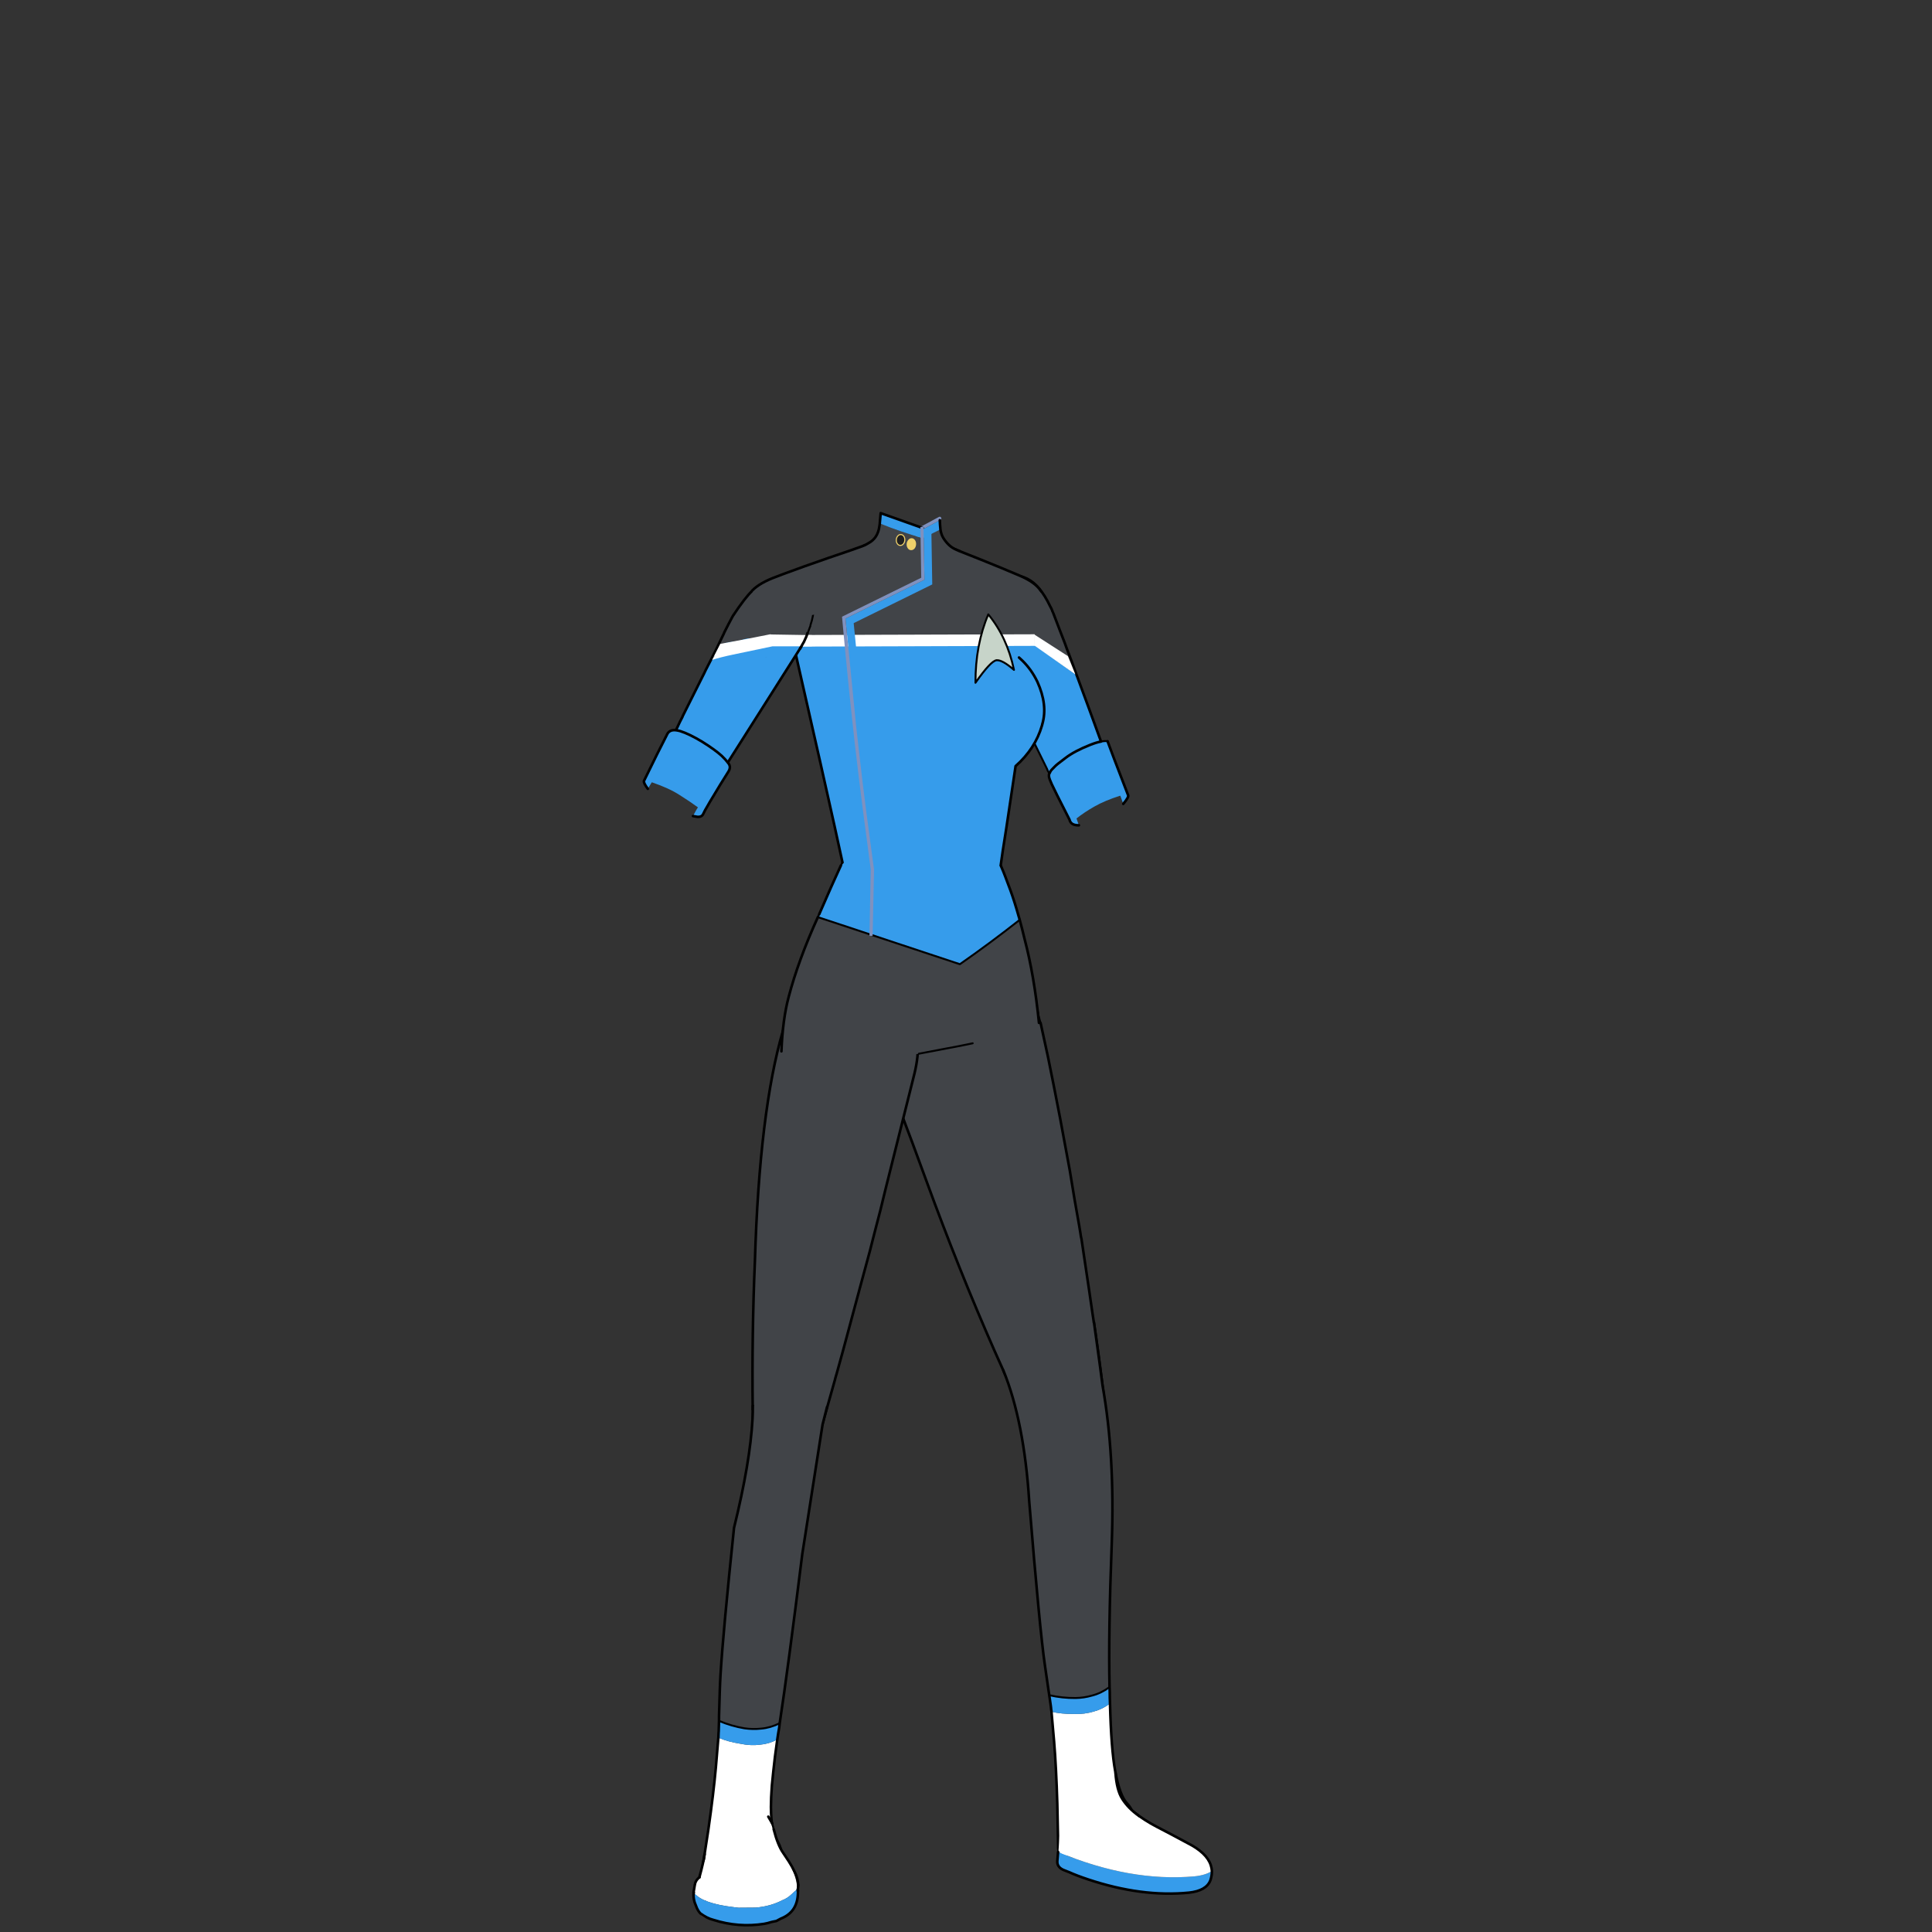 <svg xmlns="http://www.w3.org/2000/svg" xmlns:xlink="http://www.w3.org/1999/xlink" preserveAspectRatio="none" viewBox="0 0 1500 1500" fill="#7f91bf"><rect x="0" y="0" width="1500" height="1500" fill="#333333" stroke="none"/><defs><path fill="#414448" d="M727.45 748.6q-25.75 7.3-37.25 29.4-11.5 22.2-8.95 36.35 2.65 14.3 7.85 24.2 5.2 9.8 30.25 78.55 25.05 68.65 52.75 131.55 27.75 62.7 30.9 64.9 3 2.05 8.6 5.6 9.95 6.5 22.15 4.35 12.1-1.95 19.25-11.3 7.15-9.15 5.1-20.2-.05-.5-2.1-16.35-2.05-15.95-3.6-27.55-1.6-11.65-4.1-27.75-1.25-8.95-2.6-17.9l-6.05-40.55q-.55-2.1-.8-4.4-.6-3.35-.9-5.45-2-11.25-3.6-20.45-1.55-9.3-3.75-22.75-2.4-13.4-7.5-40.5-5.2-27.05-9.45-47.75-4.45-20.8-5.6-25.75-.1-.45-.2-.7l-2.2-8.05q-7.5-21.9-29.4-33-23.15-11.85-48.8-4.5Z" id="style_02_color_b_svg__d"></path><path fill="#FFF" d="M884.15 1409.8q-8.3-5.95-12.9-13.25-4.25-6.75-5.2-20.1-8.85 5.7-14.85 14.05-6.05 8.35-7.75 16.95-1.75 8.45-.65 16 1.2 9.15 16.85 2.15 15.7-7 24.5-15.8Z" id="style_02_color_b_svg__l"></path><path id="style_02_color_b_svg__n" fill="#414448" d="M705.45 785.05q-11.5-19.5-33.15-24.55-21.6-5.1-40.45 6.6-7.3 4.5-12.45 10.55-3.3 3.85-5.6 8.45-3.6 6.9-5.9 14.1-18.3 62.45-21.8 179.25-2.4 55.8-1.7 114.85l-.1 8q.1 1.1.3 2.15.5 5.85 3.9 11.15 5.95 9.6 16.95 12.15 11 2.6 20.45-3.4 9.55-5.8 12.1-16.75.15-.7 10.2-36.15.35-1.6 1.4-5 1.1-3.35 17.8-65.7 5.1-18.8 7.9-29.2 2.75-10.5 4.45-17.4 1.7-6.8 3.75-14.4 1.95-7.75 3.8-15.6 22.1-88.05 22.75-90.9.35-1.7.7-3.15 5.7-26.65-5.3-45.05Z"></path><path id="style_02_color_b_svg__B" fill="#414448" d="M758.85 778.85q-3.9-8.55-23.55-10.25-15.25-1.35-26.6 8.85-5.55 7.85-3.4 28.65 1.25 14.05 8.1 12 13.85-2.65 21.55-4.1 6.2-1.1 15.75-3.05l4.5-.95 1.1-2.8q7.5-16.8 2.55-28.35Z"></path><path id="style_02_color_b_svg__D" fill="#369CEB" d="M778.65 454.85q-.8-.65-1.55-1.25-50.5-30-110.65-17.05-61.25 13.05-53.25 51 30.6 134.6 34.75 153.85 4.5 21 6.15 28.2 59.1 23.1 122.85 2.15 1.25-9.45 4.35-28.8 2.95-19.5 7.2-48.15 15.25-13.5 20.45-31.4.2-.6.35-1.3v-.05q4.25-14.75-3.9-32.75-2.25-4.65-5.2-8.85-2.8-3.9-6.3-7.4-1.3-1.3-2.75-2.55 1.45 1.25 2.75 2.55 2.45-42.1-15.25-58.2Z"></path><path id="style_02_color_b_svg__H" fill="#414448" d="M761.6 434.5q-16.7-6.55-25.15-10.15-3.55 5.55-2.2 19.2 1.3 13.5 14.85 18.8 13.45 5.1 33.8 7 20.55 1.85 25.05-10.75-4.25-6.55-16.45-11.75-12.95-5.55-29.9-12.35Z"></path><path id="style_02_color_b_svg__M" fill="#414448" d="M793.4 459.8q-34.45-21.8-76.6-22.3-47.8 1.1-81.1 14.95-28.4 11.35-23.7 44l192.55-.8q2.05-26.8-11.15-35.85Z"></path><path id="style_02_color_b_svg__O" fill="#FFF" d="m834.9 523.6-5.8-14.2-26.1-16.8v8.5l31.9 22.5Z"></path><path id="style_02_color_b_svg__T" fill="#C7D4C9" d="M773.7 512.6q4.45-.4 13.55 7.5-5.35-25.35-19.95-43.1-10.05 23.7-9.95 53.1 11.85-16.95 16.35-17.5Z"></path><path id="style_02_color_b_svg__Y" fill="#FFF" d="m626.45 493.05-.4 1.15-2 4.4H624l-1.85 3.2h8.15v-8.7l-3.85-.05m-27.75-.45-.6-.1.45-.15q-19.25 3.9-39.3 7.55l-4.3 8.35q-.037.105-.15.25-.638.982-1.9 3.85 1.04-1.91 1.55-2.95.19-.083.5-.35l-2.05 3.3q6.55-2.1 16.35-4.15l30.5-6.4h22.4l1.85-3.2h.05l2-4.4.4-1.15-27.75-.45Z"></path><path id="style_02_color_b_svg__aa" fill="#414448" d="M670.85 423.5q-.55.25-1.45.6-5 1.9-26.15 9.05-20.95 7.25-34.75 12.4l-5.6 2.15q-13.05 4.75-18.85 10.8 1.05 2.85 5.15 11.85 4.25 9.05 22.8 9.2 18.65.2 44.75-10.2 26.05-10.5 26.5-23.7.3-8.85-6.95-16.8l-5.45-5.35Z"></path><path id="style_02_color_b_svg__b" fill="none" d="M757.45 470q.65-3.75 2.6-7.75 5.2-10.45 16.2-14.2 10.9-3.75 21.4 1.35 9.8 4.85 17.6 21.15.6 1 1.15 2.2m.05.15q0 .1.1.25m.4 1.05q.1.25.3.7 0 .05.65 1.5l5.05 13.2q1.85 4.8 3.75 9.65 1.5 4.35 3.2 8.6 1.3 3.55 2.65 7.05 1.05 2.85 3.4 9.4.2.5.35.9 9.45 25.5 18.35 50.05.05.25.15.5m5.1-.25q2.4 6.8 16 42 .55 1.45-3.8 6.65m-34.45 16.6q-5.5.1-6.9-3.25-.25-.4-.3-.95-12.2-23.9-13.9-27.75-1.7-3.9-1.95-4.95-.25-1-.2-2.15 0-.55.35-1.15m40.05-24.8q-3.6.65-8.35 2.55-12.25 4.85-19.15 10.15-7.1 5.25-8.55 6.9-1.6 1.6-2.3 2.35-.85.95-1.25 2-.25.4-.45.85" stroke="#000" stroke-width="2" stroke-linejoin="round" stroke-linecap="round"></path><path id="style_02_color_b_svg__c" fill="none" d="m816.4 472.75.05.15m.1.25.4 1.05m37.85 101.55q3-.6 5.1-.25m-45.15 25.05q-.1-.1-.15-.2-.6-1-1.2-2.1-.25-.7-.5-1.3L760.65 490.8q-2.2-4.95-3.2-9.45-1.45-5.3 0-11.35" stroke="#000" stroke-width="1.5" stroke-linejoin="round" stroke-linecap="round"></path><path id="style_02_color_b_svg__e" fill="none" d="M807.85 794.15q.1.25.2.7 1.15 4.95 5.6 25.75 4.25 20.7 9.45 47.75 5.1 27.1 7.5 40.5 2.2 13.45 3.75 22.75 1.6 9.2 3.6 20.45.3 2.1.9 5.45.25 2.3.8 4.4l6.05 40.55q1.35 8.95 2.6 17.9 2.5 16.1 4.1 27.75 1.55 11.6 3.6 27.55 2.05 15.85 2.1 16.35 2.05 11.05-5.1 20.2-7.15 9.35-19.25 11.3-12.2 2.15-22.15-4.35-5.6-3.55-8.6-5.6-3.15-2.2-30.9-64.9-27.7-62.9-52.75-131.55-25.05-68.75-30.25-78.55-5.2-9.9-7.85-24.2-2.55-14.15 8.95-36.35 11.5-22.1 37.25-29.4 25.65-7.35 48.8 4.5 21.9 11.1 29.4 33" stroke="#000" stroke-width="2" stroke-linejoin="round" stroke-linecap="round"></path><path id="style_02_color_b_svg__f" stroke="#000" stroke-width="1.5" stroke-linejoin="round" stroke-linecap="round" fill="none" d="m805.65 786.1 2.2 8.05"></path><path id="style_02_color_b_svg__h" stroke="#000" stroke-width="2" stroke-linejoin="round" stroke-linecap="round" fill="none" d="M814.65 1316.15q-.25-1.65-.55-3.6-1.15-7.5-2.85-19.7-4-27.35-12.15-127-3.95-62.25-20.1-101.9m70.35-37.3q6.15 44.15 6.65 49 9.7 54.15 7.15 123-2.65 68.85-1.7 111.25 0 1.8.15 3.5 0 4.75.2 9.2.9 35.55 4.05 52.55 3.5 19.1 9.2 25.05 5.65 5.95 5.45 14.4-.05 8.35-10.95 16.1-11 7.65-24.2 9.4-13.196 1.596-18.6 1.35-5.413-.238-5.2-8.35l-.65-32.65q-.85-28.25-2.5-48.35-1.75-20.3-1.95-22.15 0-.45-.05-.95-.3-1.55-.45-3.65-.15-.6-.15-1.15-.3-1.7-1.15-8.05"></path><path id="style_02_color_b_svg__i" stroke="#000" stroke-width="1.5" stroke-linejoin="round" stroke-linecap="round" fill="none" d="M814.65 1316.15q10.1 2.3 20.4 2.2 6.55-.1 12.75-1.9 7-1.75 13.45-6.45"></path><path id="style_02_color_b_svg__k" stroke="#000" stroke-width="2" stroke-linejoin="round" stroke-linecap="round" fill="none" d="M861.6 1391.7q10.75 9.2 18.4 15 8.7 6.7 18 11.55 9.35 4.8 24 12.7 14.9 7.5 18.05 17.2.7 2.15.85 4.45.1 3.4-1.15 7.25-3.15 8.15-16.65 9.6-36.7 3.6-78.35-10.3-8.85-2.95-14.55-5.55l-3.45-1.35q-6.2-2.2-5.85-7.3l.6-7.15"></path><path id="style_02_color_b_svg__m" stroke="#000" stroke-width="2" stroke-linejoin="round" stroke-linecap="round" fill="none" d="M866.05 1376.45q.95 13.35 5.2 20.1 4.6 7.3 12.9 13.25"></path><path id="style_02_color_b_svg__o" stroke="#000" stroke-width="2" stroke-linejoin="round" stroke-linecap="round" fill="none" d="M584.4 1094.3q-.7-59.05 1.7-114.85 3.5-116.8 21.8-179.25 2.3-7.2 5.9-14.1 2.3-4.6 5.6-8.45 5.15-6.05 12.45-10.55 18.85-11.7 40.45-6.6 21.65 5.05 33.15 24.55 11 18.4 5.3 45.05-.35 1.45-.7 3.15-.65 2.85-22.75 90.9-1.85 7.85-3.8 15.6-2.05 7.6-3.75 14.4-1.7 6.9-4.45 17.4-2.8 10.4-7.9 29.2-16.7 62.35-17.8 65.7-1.05 3.4-1.4 5-10.05 35.45-10.2 36.15-2.55 10.95-12.1 16.75"></path><path id="style_02_color_b_svg__p" stroke="#000" stroke-width="1.5" stroke-linejoin="round" stroke-linecap="round" fill="none" d="M625.9 1124.35q-9.45 6-20.45 3.4-11-2.55-16.95-12.15-3.4-5.3-3.9-11.15-.2-1.05-.3-2.15l.1-8"></path><path id="style_02_color_b_svg__r" stroke="#000" stroke-width="2" stroke-linejoin="round" stroke-linecap="round" fill="none" d="m642.1 1092.4-3.45 13.5-15.75 100.6q-11.15 89.5-17.55 131.45-.25 1.75-.4 3.5-.85 4.65-1.45 9-2.05 14.15-3.15 25.3-.6 5.55-1.05 10.4-.75 9.95-.75 16.85.15 19 4.7 26 .05.1.15.25 4.45 6.9 2.9 15.1-.6 3.4-3.05 6.45-3.45 4.2-10.6 7.6-12 5.7-25.3 5.1-13-.6-17.7-2.9m34.85-369.2q0 5-.25 10.3-1.8 33.65-14.35 84.5-8.4 80.2-10.45 113.5-.45 7.75-.6 13-.35 12.2-.6 19.8v3.55m-.5 13.15q-.1.5-.1.9-.15 1.9-1.85 22.1-1.8 20.1-5.8 48.1l-4.95 32.3m13.2-116.55q-.25 6.55-.25 8.2-.1.5-.1 1.1-.15 2.3-.15 3.85"></path><path id="style_02_color_b_svg__s" stroke="#000" stroke-width="1.5" stroke-linejoin="round" stroke-linecap="round" fill="none" d="m546.15 1486 3.5-25.4m8.6-124.55q.25.2.5.25 9.2 3.85 19.2 5.55 6.55.95 12.95.25 7.15-.6 14.3-4.1m-60.15 114.6q-.5 5.35 4.25 7.85.2.05.35.15"></path><path id="style_02_color_b_svg__u" stroke="#000" stroke-width="1.5" stroke-linejoin="round" stroke-linecap="round" fill="none" d="M600.7 1420.25q-.6-2.25-1.15-4.55m20.3 47.8-.1-.4m-.15 4.15q-.1.45-.25.85m-80.85 1.05h-.1l.1-.1"></path><path id="style_02_color_b_svg__v" stroke="#000" stroke-width="2" stroke-linejoin="round" stroke-linecap="round" fill="none" d="M543.1 1457.55q-2.538 1.763-3.4 4.7m72.05-18.1q-1.7-2.7-3.65-5.5-4.25-6-7.4-18.4m-1.15-4.55q-1.5-2.55-3.05-5.25m23.25 52.65q-.4-4.9-2.55-9.3-2.15-4.6-4.75-8.6-.35-.5-.7-1.05m-5.6 45.5q12.85-5 13.35-19.4.1-1.45.1-2.9m-.25.75.5-4.6m-81.35 5.65q-.479 5.544 1.95 10.7m13.45 10.75q-4.96-1.216-10.2-5.1-2.12-2.33-3.25-5.65m65.7 9.8-3.35 1.8-3.5.7q-.05.05-.25.05-2.8.95-5.7 1.45-19.95 3.15-39.45-3.05"></path><path id="style_02_color_b_svg__w" stroke="#000" stroke-width="1.5" stroke-linejoin="bevel" stroke-linecap="round" fill="none" d="m539.7 1462.25-.2.85v.025"></path><path id="style_02_color_b_svg__x" stroke="#000" stroke-width="2" stroke-linejoin="bevel" stroke-linecap="round" fill="none" d="m539.5 1463.125-1 5.925"></path><path id="style_02_color_b_svg__z" stroke="#000" stroke-width="1.5" stroke-linejoin="round" stroke-linecap="round" fill="none" d="M777.1 672.25q-.95-2.05-1.85-3.9-12.1-23.25-31.7-24.3-24.65-1.2-34.95-.65-44.35 1.75-55.8 28.7m-16.75 37.65q-.45.75-.7 1.6-.1.1-.15.25-.1.2-.1.35l-.1.1 110.25 36.55q22.8-15.85 46.4-34.4-.044-.306-.125-.625l-.025-.075"></path><path id="style_02_color_b_svg__A" stroke="#000" stroke-width="2" stroke-linejoin="round" stroke-linecap="round" fill="none" d="M652.8 672.1q-6.05 13.05-16.75 37.65m155.45 3.75q-.15-.6-.35-1.2-.05-.4-.25-.85-3.15-11.25-6.45-20.35-2.4-6.4-4-10.65-.8-2.05-1.4-3.6l-1.95-4.6m29.55 121.9q-3.65-36.6-11.15-65.05-1.938-8.25-3.975-15.525M635 712.05q-15.25 33.65-22.65 61.85-4.7 17.45-5.65 42.35"></path><path id="style_02_color_b_svg__C" stroke="#000" stroke-width="1.5" stroke-linejoin="round" stroke-linecap="round" fill="none" d="m755.2 810-4.5.95q-9.55 1.95-15.75 3.05-7.7 1.45-21.55 4.1"></path><path id="style_02_color_b_svg__E" stroke="#000" stroke-width="2" stroke-linejoin="round" stroke-linecap="round" fill="none" d="M793.9 513.05q3.5 3.5 6.3 7.4 2.95 4.2 5.2 8.85 8.15 18 3.9 32.75m0 .05q-.15.7-.35 1.3-5.2 17.9-20.45 31.4-4.25 28.65-7.2 48.15-3.1 19.35-4.35 28.8M654.1 669.6q-1.65-7.2-6.15-28.2-4.15-19.25-34.75-153.85m180.7 25.5q-1.3-1.3-2.75-2.55"></path><path id="style_02_color_b_svg__F" stroke="#000" stroke-width="1.5" stroke-linejoin="round" stroke-linecap="round" fill="none" d="M809.3 562.1v-.05m-196.1-74.5q-8-37.95 53.25-51Q726.6 423.6 777.1 453.6"></path><path id="style_02_color_b_svg__G" stroke="#000" stroke-width="2" stroke-linejoin="round" stroke-linecap="square" fill="none" d="M543.15 1456.95q3-11 3.85-16.95"></path><path id="style_02_color_b_svg__I" stroke="#000" stroke-width="2" stroke-linejoin="round" stroke-linecap="round" fill="none" d="M736.45 424.35q8.45 3.6 25.15 10.15 16.95 6.8 29.9 12.35 12.2 5.2 16.45 11.75"></path><path id="style_02_color_b_svg__J" stroke="#000" stroke-width="1.5" stroke-linejoin="round" stroke-linecap="round" fill="none" d="M736.15 424.1q.15.1.3.25m71.5 34.25q.25.25.4.75"></path><path id="style_02_color_b_svg__L" stroke="#000" stroke-width="2" stroke-linejoin="round" stroke-linecap="round" fill="none" d="M729.65 403.9q.15 3.75.5 7v.15q.55 3.75 2.05 6.3 1.55 2.65 3.75 4.95 2.2 2.3 4.85 3.7.2.05.25.15 2.5 1.1 4.1 1.85"></path><path id="style_02_color_b_svg__N" stroke="#FFF" stroke-width="9" stroke-linejoin="miter" stroke-linecap="butt" fill="none" d="m610.4 497.55 192.95-.6" stroke-miterlimit="3"></path><path id="style_02_color_b_svg__Q" stroke="#000" stroke-width="2" stroke-linejoin="round" stroke-linecap="round" fill="none" d="M671.4 423.25q.85-.4 1.5-.75l1.2-.7q7.5-3.85 8.7-13.45.15-1.1.25-1.6m0-.35.7-8 32.6 11.55"></path><path id="style_02_color_b_svg__R" stroke="#000" stroke-width="1.5" stroke-linejoin="round" stroke-linecap="round" fill="none" d="M683.05 406.75v-.35"></path><path id="style_02_color_b_svg__U" stroke="#000" stroke-width="1.5" stroke-linejoin="round" stroke-linecap="round" fill="none" d="M767.3 477q14.6 17.75 19.95 43.1-9.1-7.9-13.55-7.5-4.5.55-16.35 17.5-.1-29.4 9.95-53.1Z"></path><path id="style_02_color_b_svg__W" stroke="#000" stroke-width="2" stroke-linejoin="round" stroke-linecap="round" fill="none" d="M623.4 454.45q-1.25-1.65-6.3-6.3-5-4.7-10.7-.7-5.8 4-10.4 5.3-4.6 1.15-9.7 4.25-4.1 2.35-12.65 14.4m-4.65 6.8q-.35.7-3.4 6.4-3 5.7-3.35 6.55m-.25.75q-1.95 4-2.65 5.45-1.2 2.65-3.4 7.1m17.7-33.05-4.65 6.8m-13.05 26.25q-.4.85-.95 1.85-1.5 2.972-3.7 7.325-1.557 3.022-3.45 6.725-.6 1.3-1.35 2.85-.35.65-.7 1.35-3.4 6.8-15.75 31.45-.1.25-.15.5l-2.05 4q-1.05 2.1-2.05 4.35l-1.05 2.1q1.65.2 3.45.7 6.95 2.2 17 8.25 10.05 6.3 15.1 10.9 3.25 3.15 4.75 5.2m.6-.9 56.4-88.95m-97.3 64.8q-4.5-.5-6.45 2.55l-8.2 16.2q-4.25 8.7-10.1 20.55-.6 1.35 2.95 6.2m35.1 21.15q2.05.4 3.4.6 3.5.25 4.6-2.4 1.2-2.65 3.5-6.4.8-1.35 1.65-2.9 3.55-6.05 8.05-13.35 4.6-7.35 6.4-10.25 1.7-2.8.6-5.1-.35-.75-1.2-1.8"></path><path id="style_02_color_b_svg__X" stroke="#000" stroke-width="1.5" stroke-linejoin="round" stroke-linecap="round" fill="none" d="m628.625 487.4.525-1.3m.05-.65q2.75-8.1 2.15-12.6 0-.35-.1-.6-1.5-10.4-7.85-17.8m3.6 37.3q0-.087 1.625-4.35M565.05 592q.25-.5.6-.9m56.4-88.95q.5-.7.85-1.3 1.7-3.4 3-6.4"></path><path id="style_02_color_b_svg__Z" stroke="#000" stroke-width="2" stroke-linejoin="round" stroke-linecap="square" fill="none" d="m626.85 491.85-.4 1.2-.4 1.15-2 4.4H624l-1.825 3.2-.775 1.35"></path><path id="style_02_color_b_svg__ab" stroke="#000" stroke-width="1.5" stroke-linejoin="round" stroke-linecap="round" fill="none" d="M671.8 423.15q-.4.2-.95.35"></path><path id="style_02_color_b_svg__ac" stroke="#000" stroke-width="2" stroke-linejoin="round" stroke-linecap="round" fill="none" d="M670.85 423.5q-.55.25-1.45.6-5 1.9-26.15 9.05-20.95 7.25-34.75 12.4l-5.6 2.15q-13.05 4.75-18.85 10.8"></path><path id="style_02_color_b_svg__ae" stroke="#EFD16A" stroke-width="0.5" stroke-linejoin="round" stroke-linecap="round" fill="none" d="M-3.304-1.972q0 1.05-.58 1.83-.58.781-1.429.826Q-6.16.728-6.74.008q-.58-.72-.58-1.77t.58-1.83q.58-.78 1.428-.824.848-.045 1.428.675.58.72.58 1.77Z"></path><g id="style_02_color_b_svg__a"><path fill="#369CEB" d="M846.45 578.3q-12.25 4.85-19.15 10.15-7.1 5.25-8.55 6.9-1.6 1.6-2.3 2.35-.85.95-1.25 2-.25.4-.45.85-.35.6-.35 1.15-.05 1.15.2 2.15.25 1.05 1.95 4.95 1.7 3.85 13.9 27.75.05.55.3.95 1.4 3.35 6.9 3.25-1.75-5.05-1.85-5.3 5.95-4.75 13.95-9.3 8.05-4.6 20.05-8.4 1.1 3.15 2.3 6.4 4.35-5.2 3.8-6.65-13.6-35.2-16-42-2.1-.35-5.1.25-3.6.65-8.35 2.55m-10.15-53.1q-.15-.4-.35-.9l-34.25-24.65q-.25-.05-.4-.3-1.2-1.2-1.45-2.4-.35-1.3 1.1-2.3.2-.1.25-.2.1-.15.6-.3.1 0 .25-.2.95-.5 1.7-1-.05 0-.05-.1-.25-.15-.35-.5-.5-1.35.4-2.55l.2-.2q0-.05.05-.05.1-2.85.8-2.5l-.25-.25q-.7-.6 0-1.1.75-.6-1.3.5l-.5-.35q3-.9 1.2-1.95-12-11-46.5-13.9-1.45 6.05 0 11.35 1 4.5 3.2 9.45l52.25 106.15q.25.6.5 1.3.6 1.1 1.2 2.1.05.1.15.2.2-.45.45-.85.4-1.05 1.25-2 .7-.75 2.3-2.35 1.45-1.65 8.55-6.9 6.9-5.3 19.15-10.15 4.75-1.9 8.35-2.55-.1-.25-.15-.5-8.9-24.55-18.35-50.05Z"></path><path fill="#414448" d="M816.4 472.75q-.55-1.2-1.15-2.2-7.8-16.3-17.6-21.15-10.5-5.1-21.4-1.35-11 3.75-16.2 14.2-1.95 4-2.6 7.75 34.5 2.9 46.5 13.9 1.8 1.05-1.2 1.95l.5.35q2.05-1.1 1.3-.5-.7.5 0 1.1l.25.25q-.7-.35-.8 2.5-.05 0-.05.05l-.2.2q-.9 1.2-.4 2.55.1.35.35.5 0 .1.05.1.1.05.2.15 1.85 1.45 2.8 2.3.85.95 5.3 3.15l4.35 2.9q.85.5 1.6.95 1.35.85 2.4 1.6 1.45 1.1 1.85 1.45.25.45.7.7.35.15.75.5.25.35.85.6.45.25 1.35.85.95.7 2.65 2.65 1.3 1.25.95.15.1.1.1.25 1.1 3.1 2.35 5.2.8 0 .6-1.45-1.35-3.5-2.65-7.05-1.7-4.25-3.2-8.6-1.9-4.85-3.75-9.65l-5.05-13.2q-.65-1.45-.65-1.5-.2-.45-.3-.7l-.4-1.05q-.1-.15-.1-.25l-.05-.15Z"></path></g><g id="style_02_color_b_svg__g"><path fill="#FFF" d="M861.8 1322.6q-.1.1-.2.15-5.7 4.3-12.15 6-7.35 2.3-15.7 1.95-9.8.1-17.35-1.7.05.5.05.95.2 1.85 1.95 22.15 1.65 20.1 2.5 48.35l.65 32.65q-.213 8.112 5.2 8.35 5.404.246 18.6-1.35 13.2-1.75 24.2-9.4 10.9-7.75 10.95-16.1.2-8.45-5.45-14.4-5.7-5.95-9.2-25.05-3.15-17-4.05-52.55Z"></path><path fill="#369CEB" d="M861.45 1309.9q-.1.1-.2.1-6.45 4.7-13.45 6.45-6.2 1.8-12.75 1.9-10.3.1-20.4-2.2.85 6.35 1.15 8.05 0 .55.15 1.15.15 2.1.45 3.65 7.55 1.8 17.35 1.7 8.35.35 15.7-1.95 6.45-1.7 12.15-6 .1-.05.2-.15-.2-4.45-.2-9.2-.15-1.7-.15-3.5Z"></path><path fill="#414448" d="M779 1063.95q16.15 39.65 20.1 101.9 8.15 99.65 12.15 127 1.7 12.2 2.85 19.7.3 1.95.55 3.6 10.1 2.3 20.4 2.2 6.55-.1 12.75-1.9 7-1.75 13.45-6.45.1 0 .2-.1-.95-42.4 1.7-111.25 2.55-68.85-7.15-123-.5-4.85-6.65-49l-70.35 37.3Z"></path></g><g id="style_02_color_b_svg__j"><path fill="#369CEB" d="M939.75 1459.85q1.25-3.85 1.15-7.25-4.75 3.3-13.6 4.2-50.1 4.4-105.55-18.85-.2-.1-.25-.15l-.6 7.15q-.35 5.1 5.85 7.3l3.45 1.35q5.7 2.6 14.55 5.55 41.65 13.9 78.35 10.3 13.5-1.45 16.65-9.6Z"></path><path fill="#FFF" d="M922 1430.95q-14.65-7.9-24-12.7-9.3-4.85-18-11.55-7.65-5.8-18.4-15-9.8.95-20.85 4.1-10.9 3.05-13.8 7.5-2.65 4.3-3.5 11.8-.75 7.35-1.7 22.85 55.45 23.25 105.55 18.85 8.85-.9 13.6-4.2-.15-2.3-.85-4.45-3.15-9.7-18.05-17.2Z"></path></g><g id="style_02_color_b_svg__q"><path fill="#FFF" d="M558.7 1349.5q-.55-.15-.95-.3-.1.5-.1.9-.15 1.9-1.85 22.1-1.8 20.1-5.8 48.1l-4.95 32.3q-.5 5.35 4.25 7.85.2.05.35.15 4.7 2.3 17.7 2.9 13.3.6 25.3-5.1 7.15-3.4 10.6-7.6 2.45-3.05 3.05-6.45 1.55-8.2-2.9-15.1-.1-.15-.15-.25-4.55-7-4.7-26 0-6.9.75-16.85.45-4.85 1.05-10.4 1.1-11.15 3.15-25.3l-.2.2q-6.2 3.3-12.95 3.9-7.65 1-15.75-.75-9.2-1.45-15.9-4.3Z"></path><path d="M558.75 1336.3q-.25-.05-.5-.25-.25 6.55-.25 8.2-.1.5-.1 1.1-.15 2.3-.15 3.85.4.15.95.3 6.7 2.85 15.9 4.3 8.1 1.75 15.75.75 6.75-.6 12.95-3.9l.2-.2q.6-4.35 1.45-9 .15-1.75.4-3.5-.05.05-.15.05-7.15 3.5-14.3 4.1-6.4.7-12.95-.25-10-1.7-19.2-5.55Z" fill="#369CEB"></path><path fill="#414448" d="m638.65 1105.9 3.45-13.5-57.6-1q0 5-.25 10.3-1.8 33.65-14.35 84.5-8.4 80.2-10.45 113.5-.45 7.75-.6 13-.35 12.2-.6 19.8v3.55q.25.2.5.25 9.2 3.85 19.2 5.55 6.55.95 12.95.25 7.15-.6 14.3-4.1.1 0 .15-.05 6.4-41.95 17.55-131.45l15.75-100.6Z"></path></g><g id="style_02_color_b_svg__t"><path fill="#EC5657" d="M543.95 1486.25q.75 2.65 9.95 4.35-4.96-1.216-10.2-5.1.05.3.25.75m-5.1-16.55q.106.04.15.05.18.025.3.05h.1l.8.1h.35l-.65-.1h-.05q-.1 0-.25-1.8l.05 1.75q-.031-.07-.1-.2.003.208-.05.2-.215-.05-.4-.05h.1q.026.038.05.05l-.45-.05h-.05q.046.007.1 0m-.35-.55v-.1l-.1.1h.1m1-6.05q-.022.094-.1.25l-.25 1.25q-.6 3.1-.85 4.25l-.15.8v.05h.15q-.15.3-.15.35h-.1q-.25 2.75.2 3.1l.05.05.1 1.65q.5 2.7 2.05 5-2.429-5.156-1.95-10.7h-.1l.1-.1 1-5.95Z"></path><path fill="#FFF" d="M539.25 1469.75q-.024-.012-.05-.05-.178.019-.4 0l.45.05m59.2-54.1q-1.8-2.5-3.55-5.2-50 21.7-51.8 47.1-2.538 1.763-3.4 4.7-.784 5.72-.15 7.3.069.13.1.2l-.05-1.75q.15 1.8.25 1.8h.05l.65.1h-.35l-.8-.1h-.05q.243.06.35.1.148.06.05.1-.35-.1-.6 0 6.65 7.9 30.5 10.7 1.45.2 2.85.35l1 .1 13.2-.1q11.5-.95 20.6-5.7 4-1.45 7.6-4.95 1.7-1.7 3.15-2.8.25-.75.6-1.7l-.25 1q.076-.03.15-.05 1.02-5.55-4.05-16.8-1.3-2.75-2.75-5.9-1.7-2.7-3.65-5.5-4.25-6-7.4-18.4-1.15-2.3-2.25-4.6Z"></path><path fill="#161616" d="m538.85 1469.7.15.1q.1.1.15.2.25-.1.6 0 .098-.04-.05-.1-.107-.04-.35-.1h-.05q-.12-.025-.3-.05-.044-.01-.15-.05Z"></path><path fill="#369CEB" d="M607.3 1475.35q-9.1 4.75-20.6 5.7l-13.2.1-1-.1q-1.4-.15-2.85-.35-23.85-2.8-30.5-10.7-.05-.1-.15-.2l-.15-.1q-.054.007-.1 0H538.9q-.25-.3-.4-.55-.479 5.544 1.95 10.7 1.13 3.32 3.25 5.65 5.24 3.884 10.2 5.1 19.5 6.2 39.45 3.05 2.9-.5 5.7-1.45.2 0 .25-.05l3.5-.7q.598-.93 4.15-2.75 3.552-1.82-.8.95 12.85-5 13.35-19.4.1-1.45.1-2.9v-.1q-.1.45-.25.85v.2q-.25 1.7-.25 1.1-.1-.25-.1-.45-.139-.773-.25-1.2.083-.057.15-.15.803-.553.25-.7-.341-.059-.6-.05-.074.02-.15.05l.25-1q-.35.95-.6 1.7-1.45 1.1-3.15 2.8-3.6 3.5-7.6 4.95Z"></path></g><g id="style_02_color_b_svg__y"><path fill="#414448" d="M791.5 713.55q.106.344.15.65-23.6 18.55-46.4 34.4L635 712.05q-15.25 33.65-22.65 61.85-4.7 17.45-5.65 42.35 20.65 8.4 102.25-2.4 79.65-12.25 97.7-19.7-3.65-36.6-11.15-65.05-1.938-8.25-4-15.55Z"></path><path fill="#369CEB" d="M777.1 672.25q-.95-2.05-1.85-3.9-12.1-23.25-31.7-24.3-24.65-1.2-34.95-.65-44.35 1.75-55.8 28.7-6.05 13.05-16.75 37.65-.45.75-.7 1.6-.1.1-.15.25-.1.2-.1.35l-.1.1 110.25 36.55q22.8-15.85 46.4-34.4-.044-.306-.15-.65v-.05q-.15-.6-.35-1.2-.05-.4-.25-.85-3.15-11.25-6.45-20.35-2.4-6.4-4-10.65-.8-2.05-1.4-3.6l-1.95-4.6Z"></path></g><g id="style_02_color_b_svg__K"><path fill="#414448" d="M732.2 417.35q-1.5-2.55-2.05-6.3l-19.25 9.55-.5 22.5q-.85 9.7 11.6 6.55 20.5-7.25 23.15-21.65-1.6-.75-4.1-1.85-.05-.1-.25-.15-2.65-1.4-4.85-3.7-2.2-2.3-3.75-4.95Z"></path><path fill="#369CEB" d="M730.15 410.9q-.35-3.25-.5-7l-18.15 9.75q-.25.15-.6.15v6.8l19.25-9.55v-.15Z"></path><path d="m729.65 403.9.5-.35q.55-.25.7-.65.1-.5-.15-1.05-.3-.5-.7-.6-.5-.15-1.05.1L710.3 411.4q-.5.25-.6.8-.15.4.1.9.25.55.75.7h.35q.35 0 .6-.15l18.15-9.75Z"></path></g><g id="style_02_color_b_svg__P"><path fill="#414448" d="m716.55 444.55-.2-26.75q-16.35-4.6-33.3-11.4v.35q-.1.5-.25 1.6-1.2 9.6-8.7 13.45l-1.2.7q-.65.35-1.5.75 5.6 21.2 25.7 28.35 5.45 2.4 12.55 2.25 7.05-.2 6.9-9.3Z"></path><path d="M716.35 417.8v-7.85l-32.6-11.55-.7 8q16.95 6.8 33.3 11.4Z" fill="#369CEB"></path></g><g id="style_02_color_b_svg__S"><path fill="#369CEB" d="m684.6 675.75-6-.25-1 46.7 6.05.15.95-46.6m38.5-264.4-6.05-.6.7 39.35-61.35 30.15 8.5 85.35q2.3 20.7 4.85 42 2.65 21.9 5.4 42l5.95-.85q-2.75-20.45-5.35-41.85-2.6-21.3-4.9-42l-8.05-81.1 61-30.05-.7-42.4Z"></path><path d="m715 409.05-.4.3.65 39.2-61.5 30.25.25 2.9q4.6 50.75 9.8 96.85 2.75 23.75 5.9 48.4l6.35 48.2.2.1h-.2l-1 51.2.4.1h2.05l.1-4.35 1-46.7v-.25h-.15l.15-.1-3.45-25.55q-2.75-20.1-5.4-42-2.55-21.3-4.85-42l-8.5-85.35 61.35-30.15-.7-39.35v-1.7H715Z"></path></g><g id="style_02_color_b_svg__V"><path fill="#414448" d="m626.25 494.2-.1.1q.15 0 .5-.7l-.4.6m.65-.9v-.35l-.15.15v.45l.15-.1-.05-.15h.05m-20.5-45.85q-5.8 4-10.4 5.3-4.6 1.15-9.7 4.25-4.1 2.35-12.65 14.4-1.25 2.05-2.55 5-.25.6-.6 1.55-.25.15-.4.35v.05l-.35.35.1.2-.35.05-.5-.75q-.35.7-3.4 6.4-3 5.7-3.35 6.55-.25.7 4.85-8.6l.2.6-1.05 1.7-2.55 5.55q-.15.3 0 .5l-.35.6q-.6.85-.75 1.35l-.6-.95q-1.95 4-2.65 5.45-1.2 2.65-3.4 7.1l1.9-1.35q.5-.7 1-1.15 1.1-1.15 3.4-2.2.45-.25.85-.35l.45-.35h.15q1.05.2 1.95-.3.6-.35.85-.2l6.65-.65q8-3.45 12.35-1.75 4.25 1.75 7-.3 2.7-2.15 3.15-1.55 2.4-2.9 5.3 3 2.8 5.8 5.6-.6 2.75-6.5 4.75-.25 2.05-2 3.75-2.85.3.35.7.45l2.9.35q2.2.15 3.4.15l.85-.1q.1-.05.25-.25l.2-.05.6.5 1.1.15h.1l.05-.05q.35-.1.7-.3.1-.05.1-.15l.05-.1.7-1.75.1-.6v.4l.15-.5h-.15l1.75-4.35.55-1.3-1.7 5.2.5-.65.05-.25q0-.2.2-.25l.25-.7q.1-.75.35-1.45l.25-.35q-.1-.15.15-.35l.1-.9q.1-.55-.1-.95 2.75-8.1 2.15-12.6 0-.35-.1-.6-1.5-10.4-7.85-17.8-1.25-1.65-6.3-6.3-5-4.7-10.7-.7Z"></path><path fill="#369CEB" d="m518.3 569.5-8.2 16.2q-4.25 8.7-10.1 20.55-.6 1.35 2.95 6.2 1.55-2.4 3.1-5.1 13.45 4.6 21.6 9.9 8.35 5.25 14.25 9.6-1.2 1.55-3.85 6.75 2.05.4 3.4.6 3.5.25 4.6-2.4 1.2-2.65 3.5-6.4.8-1.35 1.65-2.9 3.55-6.05 8.05-13.35 4.6-7.35 6.4-10.25 1.7-2.8.6-5.1-.35-.75-1.2-1.8-1.5-2.05-4.75-5.2-5.05-4.6-15.1-10.9-10.05-6.05-17-8.25-1.8-.5-3.45-.7-4.5-.5-6.45 2.55m33-55.9q-1.156 1.364-2.35 4.5l-1.1 2.25 3.45-6.75m64.45-19.55q-.4-.1-.7-.45-1.7.85-3.75 2.85-2-6.25-4.75.25-2.8 6.4-5.6.6-2.9-5.9-5.3-3-.45-.6-3.15 1.55-2.75 2.05-7 .3-4.35-1.7-12.35 1.75l-6.65.65q-.25-.15-.85.2-.9.5-1.95.3-.25.2-.6.35-.4.1-.85.35-2.3 1.05-3.4 2.2-.5.45-1 1.15-1.15 1.7-2.3 4.5l-1.2 2.8q-.546 1.544-2.15 2.4-.44.254-.9.8l-3.45 6.75q-.6 1.3-1.35 2.85-.35.65-.7 1.35-3.4 6.8-15.75 31.45-.1.25-.15.5l-2.05 4q-1.05 2.1-2.05 4.35l-1.05 2.1q1.65.2 3.45.7 6.95 2.2 17 8.25 10.05 6.3 15.1 10.9 3.25 3.15 4.75 5.2.25-.5.6-.9l56.4-88.95q.5-.7.85-1.3l-2.1 1.1q2.05-2.9 2.8-5.7.4-.95.35-1.6l-.6-.5-.2.05q-.15.2-.25.25l-.85.1q-1.2 0-3.4-.15l-2.9-.35m-21.1 16.1h-.2l.1-.1.1.1.05.1.2.05h-.2l-.05-.15Z"></path></g><g id="style_02_color_b_svg__ad"><path fill="#202020" d="M-6.6-3.5q-.65.75-.65 1.8T-6.6.1q.65.75 1.6.75.95 0 1.6-.75.65-.75.65-1.8t-.65-1.8q-.65-.75-1.6-.75-.95 0-1.6.75Z"></path><path fill="#EFD16A" d="M2.5-1.45Q1.75-2.3.7-2.3t-1.75.85Q-1.8-.65-1.8.5t.75 2q.7.8 1.75.8t1.8-.8q.7-.85.7-2t-.7-1.95Z"></path></g></defs><g><use xlink:href="#style_02_color_b_svg__a"></use><use xlink:href="#style_02_color_b_svg__b"></use><use xlink:href="#style_02_color_b_svg__c"></use></g><g><use xlink:href="#style_02_color_b_svg__d"></use><use xlink:href="#style_02_color_b_svg__e"></use><use xlink:href="#style_02_color_b_svg__f"></use></g><g><use xlink:href="#style_02_color_b_svg__g"></use><use xlink:href="#style_02_color_b_svg__h"></use><use xlink:href="#style_02_color_b_svg__i"></use></g><g><use xlink:href="#style_02_color_b_svg__j"></use><use xlink:href="#style_02_color_b_svg__k"></use></g><g><use xlink:href="#style_02_color_b_svg__l"></use><use xlink:href="#style_02_color_b_svg__m"></use></g><g><use xlink:href="#style_02_color_b_svg__n"></use><use xlink:href="#style_02_color_b_svg__o"></use><use xlink:href="#style_02_color_b_svg__p"></use></g><g><use xlink:href="#style_02_color_b_svg__q"></use><use xlink:href="#style_02_color_b_svg__r"></use><use xlink:href="#style_02_color_b_svg__s"></use></g><g><use xlink:href="#style_02_color_b_svg__t"></use><use xlink:href="#style_02_color_b_svg__u"></use><use xlink:href="#style_02_color_b_svg__v"></use><use xlink:href="#style_02_color_b_svg__w"></use><use xlink:href="#style_02_color_b_svg__x"></use></g><g><use xlink:href="#style_02_color_b_svg__y"></use><use xlink:href="#style_02_color_b_svg__z"></use><use xlink:href="#style_02_color_b_svg__A"></use></g><g><use xlink:href="#style_02_color_b_svg__B"></use><use xlink:href="#style_02_color_b_svg__C"></use></g><g><use xlink:href="#style_02_color_b_svg__D"></use><use xlink:href="#style_02_color_b_svg__E"></use><use xlink:href="#style_02_color_b_svg__F"></use><use xlink:href="#style_02_color_b_svg__G"></use></g><g><use xlink:href="#style_02_color_b_svg__H"></use><use xlink:href="#style_02_color_b_svg__I"></use><use xlink:href="#style_02_color_b_svg__J"></use></g><g><use xlink:href="#style_02_color_b_svg__K"></use><use xlink:href="#style_02_color_b_svg__L"></use></g><use xlink:href="#style_02_color_b_svg__M"></use><use xlink:href="#style_02_color_b_svg__N"></use><use xlink:href="#style_02_color_b_svg__O"></use><g><use xlink:href="#style_02_color_b_svg__P"></use><use xlink:href="#style_02_color_b_svg__Q"></use><use xlink:href="#style_02_color_b_svg__R"></use></g><use xlink:href="#style_02_color_b_svg__S"></use><g><use xlink:href="#style_02_color_b_svg__T"></use><use xlink:href="#style_02_color_b_svg__U"></use></g><g><use xlink:href="#style_02_color_b_svg__V"></use><use xlink:href="#style_02_color_b_svg__W"></use><use xlink:href="#style_02_color_b_svg__X"></use></g><g><use xlink:href="#style_02_color_b_svg__Y"></use><use xlink:href="#style_02_color_b_svg__Z"></use></g><g><use xlink:href="#style_02_color_b_svg__aa"></use><use xlink:href="#style_02_color_b_svg__ab"></use><use xlink:href="#style_02_color_b_svg__ac"></use></g><g transform="matrix(1.473 -.077 0 1.655 706.547 421.738)"><use xlink:href="#style_02_color_b_svg__ad"></use><use xlink:href="#style_02_color_b_svg__ae" transform="matrix(1.12 .052 0 1 .95 .4)"></use></g></svg>